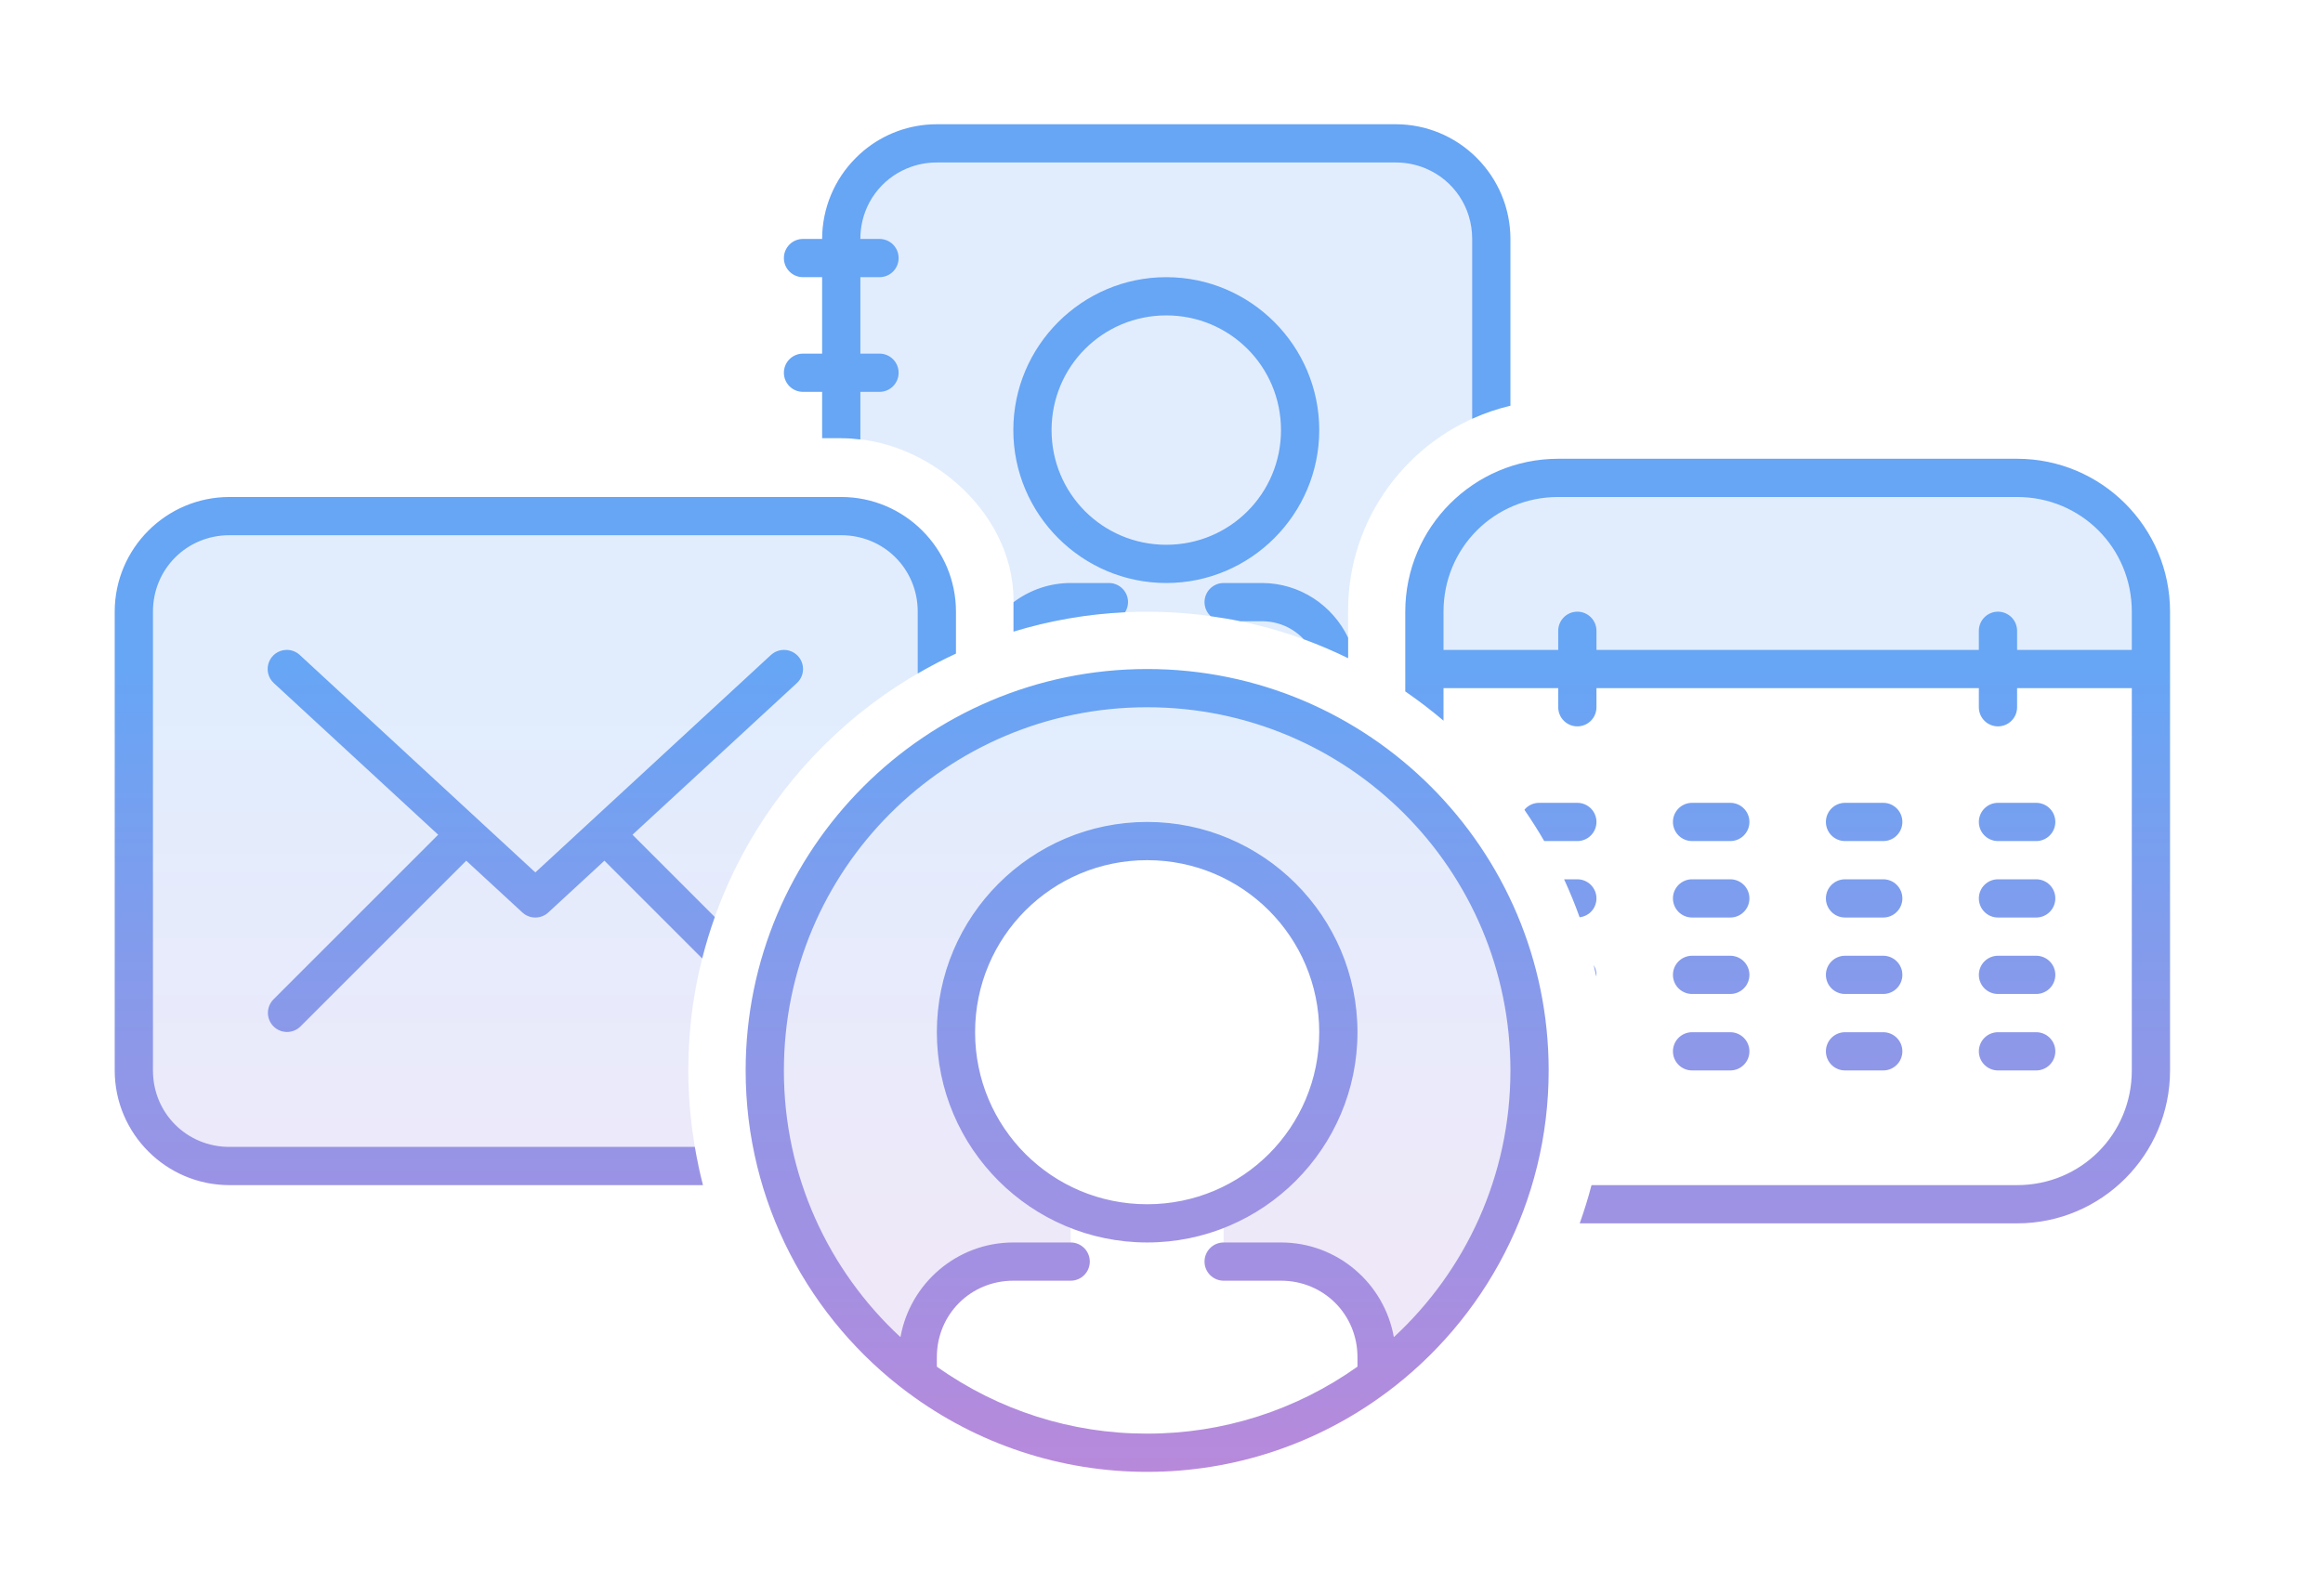 <!-- This Source Code Form is subject to the terms of the Mozilla Public
   - License, v. 2.0. If a copy of the MPL was not distributed with this
   - file, You can obtain one at http://mozilla.org/MPL/2.0/. -->
<svg width="243" height="167" viewBox="0 0 243 167" xmlns="http://www.w3.org/2000/svg">
  <path opacity="0.2" d="M98 15C92.46 15 88 19.46 88 25V45.848H88.022C92.637 45.848 96.94 47.788 100.178 50.658H100.18C103.421 53.532 106.021 57.794 106.021 62.848V66.082C110.446 64.734 115.138 64.004 120 64.004C127.538 64.004 134.67 65.751 141.021 68.856V63.848C141.021 54.194 147.315 45.968 156 43.022V25C156 19.46 151.54 15 146 15H98ZM163 50C155.244 50 149 56.244 149 64V70H225V64C225 56.244 218.756 50 211 50H163ZM24 54C18.46 54 14 58.46 14 64V112C14 117.54 18.46 122 24 122H73.07C72.383 118.771 72 115.43 72 112C72 93.471 82.577 77.362 98 69.365V64C98 58.46 93.54 54 88 54H24ZM120 72C109.391 72 99.216 76.213 91.715 83.715C84.213 91.216 80 101.391 80 112C80.021 118.187 81.476 124.285 84.252 129.814C87.028 135.344 91.05 140.155 96 143.867V142C96 136.46 100.46 132 106 132H112V126.305C108.438 124.75 105.404 122.19 103.273 118.939C101.142 115.689 100.005 111.887 100 108C100 102.696 102.106 97.608 105.857 93.857C109.608 90.107 114.696 88 120 88C125.304 88 130.392 90.107 134.143 93.857C137.894 97.608 140 102.696 140 108C139.995 111.887 138.858 115.688 136.727 118.939C134.596 122.19 131.562 124.75 128 126.305V132H134C139.54 132 144 136.46 144 142V143.867C148.95 140.155 152.972 135.344 155.748 129.814C158.524 124.285 159.98 118.187 160 112C160 106.747 158.965 101.546 156.955 96.693C154.945 91.84 151.999 87.429 148.285 83.715C144.57 80 140.162 77.055 135.309 75.045C130.456 73.035 125.253 72 120 72Z" fill="url(#paint0_linear_504_1627)"/>
  <path d="M98 13C95.107 13 92.45 14.028 90.375 15.742C90.077 15.988 89.796 16.25 89.523 16.523C88.407 17.635 87.523 18.956 86.918 20.41C86.314 21.865 86.001 23.425 86 25H84C82.892 25 82 25.892 82 27C82 28.108 82.892 29 84 29H86V37H84C82.892 37 82 37.892 82 39C82 40.108 82.892 41 84 41H86V45.848H88.022C88.689 45.848 89.348 45.9 90 45.978V41H92C93.108 41 94 40.108 94 39C94 37.892 93.108 37 92 37H90V29H92C93.108 29 94 28.108 94 27C94 25.892 93.108 25 92 25H90C90 24.72 90.011 24.443 90.039 24.172C90.176 22.746 90.697 21.384 91.547 20.23C92.397 19.078 93.545 18.177 94.867 17.625C95.859 17.209 96.924 16.996 98 17H146C147.076 16.996 148.141 17.209 149.133 17.625C152.011 18.827 154 21.65 154 25C153.993 31.267 154.001 36.64 154 43.812C155.274 43.235 156.612 42.778 158 42.451V25C157.999 23.425 157.687 21.865 157.082 20.41C156.478 18.956 155.593 17.636 154.477 16.523C153.367 15.406 152.047 14.519 150.592 13.914C149.137 13.309 147.576 12.999 146 13H98ZM122 29C113.187 29 106 36.187 106 45C106 53.813 113.187 61 122 61C130.813 61 138 53.813 138 45C138 36.187 130.813 29 122 29ZM122 33C128.651 33 134 38.349 134 45C134 51.651 128.651 57 122 57C115.349 57 110 51.651 110 45C110 38.349 115.349 33 122 33ZM163 48C154.171 48 147 55.17 147 64V72.346C148.389 73.295 149.721 74.319 151 75.404V72H163V74C163 74.53 163.211 75.039 163.586 75.414C163.961 75.789 164.47 76 165 76C165.53 76 166.039 75.789 166.414 75.414C166.789 75.039 167 74.53 167 74V72H207V74C207 74.53 207.211 75.039 207.586 75.414C207.961 75.789 208.47 76 209 76C209.53 76 210.039 75.789 210.414 75.414C210.789 75.039 211 74.53 211 74V72H223V112C223 118.683 217.683 124 211 124H166.482C166.131 125.359 165.713 126.691 165.248 128H211C219.829 128 227 120.829 227 112V64C227 55.17 219.829 48 211 48H163ZM24 52C17.387 52 12 57.387 12 64V112C12 118.613 17.387 124 24 124H73.535C73.196 122.687 72.91 121.354 72.682 120H24C19.533 120 16 116.467 16 112V64C16 59.533 19.533 56 24 56H88C92.467 56 96 59.533 96 64V70.465C97.296 69.712 98.631 69.018 100 68.387V64C100 57.387 94.613 52 88 52H24ZM163 52H211C217.683 52 223 57.317 223 64V68H211V66C211 65.47 210.789 64.961 210.414 64.586C210.039 64.211 209.53 64 209 64C208.47 64 207.961 64.211 207.586 64.586C207.211 64.961 207 65.47 207 66V68H167V66C167 65.47 166.789 64.961 166.414 64.586C166.039 64.211 165.53 64 165 64C164.47 64 163.961 64.211 163.586 64.586C163.211 64.961 163 65.47 163 66V68H151V64C151 57.317 156.317 52 163 52ZM112 61C109.759 61 107.693 61.754 106.021 63.008V66.084C109.742 64.948 113.652 64.251 117.691 64.059C117.889 63.743 117.999 63.378 118 63C118 62.47 117.789 61.961 117.414 61.586C117.039 61.211 116.53 61 116 61H112ZM128 61C127.47 61.001 126.961 61.211 126.586 61.586C126.211 61.961 126.001 62.47 126 63C126 63.53 126.211 64.039 126.586 64.414C126.608 64.436 126.635 64.452 126.658 64.473C127.702 64.618 128.738 64.788 129.76 65H132C133.747 65 135.289 65.724 136.377 66.883C137.967 67.462 139.515 68.126 141.021 68.863V66.723C139.411 63.348 135.974 61 132 61H128ZM29.922 68C29.526 68.015 29.143 68.146 28.822 68.379C28.502 68.611 28.258 68.935 28.121 69.307C27.984 69.678 27.96 70.082 28.053 70.467C28.145 70.852 28.349 71.2 28.641 71.469L45.836 87.336L28.586 104.586C28.222 104.963 28.021 105.467 28.025 105.992C28.03 106.516 28.24 107.02 28.611 107.391C28.982 107.761 29.483 107.971 30.008 107.975C30.532 107.98 31.037 107.778 31.414 107.414L48.773 90.055L54.641 95.469C55.01 95.811 55.496 96.002 56 96.002C56.504 96.002 56.99 95.811 57.359 95.469L63.227 90.055L73.453 100.281C73.825 98.808 74.269 97.362 74.773 95.945L66.164 87.336L83.359 71.469C83.601 71.246 83.785 70.965 83.893 70.654C84.001 70.343 84.03 70.011 83.978 69.686C83.927 69.36 83.797 69.053 83.598 68.791C83.399 68.529 83.137 68.319 82.838 68.182C82.478 68.016 82.078 67.961 81.688 68.023C81.297 68.086 80.933 68.262 80.643 68.531L56 91.281L31.359 68.531C31.166 68.352 30.94 68.212 30.693 68.121C30.446 68.03 30.185 67.989 29.922 68ZM120 70C96.828 70 78 88.828 78 112C78 125.806 84.688 138.068 94.992 145.727L95 145.735C95.002 145.737 95.006 145.734 95.008 145.735C102.23 151.11 110.996 154.01 120 154C129.004 154.01 137.77 151.11 144.992 145.734L145.008 145.726C155.312 138.068 162 125.806 162 112C162 88.828 143.172 70 120 70ZM120 74C141.012 74 158 90.988 158 112C158 123.041 153.305 132.968 145.805 139.906C144.809 134.288 139.898 130 134 130H128C127.47 130 126.961 130.211 126.586 130.586C126.211 130.961 126 131.47 126 132C126 132.53 126.211 133.039 126.586 133.414C126.961 133.789 127.47 134 128 134H134C138.467 134 142 137.533 142 142V142.992C135.576 147.563 127.884 150.013 120 150C112.115 150.017 104.422 147.567 98 142.992V142C98 137.533 101.533 134 106 134H112C112.53 134 113.039 133.789 113.414 133.414C113.789 133.039 114 132.53 114 132C114 131.47 113.789 130.961 113.414 130.586C113.039 130.211 112.53 130 112 130H106C100.102 130 95.191 134.288 94.195 139.906C86.69 132.964 81.991 123.032 82 112C82 90.988 98.988 74 120 74ZM161 84C160.47 84 159.961 84.211 159.586 84.586C159.54 84.632 159.505 84.685 159.465 84.734C160.198 85.793 160.887 86.883 161.535 88H165C165.53 88 166.039 87.789 166.414 87.414C166.789 87.039 167 86.53 167 86C167 85.47 166.789 84.961 166.414 84.586C166.039 84.211 165.53 84 165 84H161ZM177 84C176.47 84 175.961 84.211 175.586 84.586C175.211 84.961 175 85.47 175 86C175 86.53 175.211 87.039 175.586 87.414C175.961 87.789 176.47 88 177 88H181C181.53 88 182.039 87.789 182.414 87.414C182.789 87.039 183 86.53 183 86C183 85.47 182.789 84.961 182.414 84.586C182.039 84.211 181.53 84 181 84H177ZM193 84C192.47 84 191.961 84.211 191.586 84.586C191.211 84.961 191 85.47 191 86C191 86.53 191.211 87.039 191.586 87.414C191.961 87.789 192.47 88 193 88H197C197.53 88 198.039 87.789 198.414 87.414C198.789 87.039 199 86.53 199 86C199 85.47 198.789 84.961 198.414 84.586C198.039 84.211 197.53 84 197 84H193ZM209 84C208.47 84 207.961 84.211 207.586 84.586C207.211 84.961 207 85.47 207 86C207 86.53 207.211 87.039 207.586 87.414C207.961 87.789 208.47 88 209 88H213C213.53 88 214.039 87.789 214.414 87.414C214.789 87.039 215 86.53 215 86C215 85.47 214.789 84.961 214.414 84.586C214.039 84.211 213.53 84 213 84H209ZM120 86C107.873 86 98 95.874 98 108C98 120.127 107.873 130 120 130C132.127 130 142 120.127 142 108C142 95.874 132.127 86 120 86ZM120 90C129.965 90 138 98.035 138 108C138 117.965 129.965 126 120 126C110.035 126 102 117.965 102 108C102 98.035 110.035 90 120 90ZM163.613 92C164.211 93.297 164.756 94.621 165.238 95.977C165.68 95.923 166.096 95.732 166.414 95.414C166.789 95.039 167 94.53 167 94C167 93.47 166.789 92.961 166.414 92.586C166.039 92.211 165.53 92 165 92H163.613ZM177 92C176.47 92 175.961 92.211 175.586 92.586C175.211 92.961 175 93.47 175 94C175 94.53 175.211 95.039 175.586 95.414C175.961 95.789 176.47 96 177 96H181C181.53 96 182.039 95.789 182.414 95.414C182.789 95.039 183 94.53 183 94C183 93.47 182.789 92.961 182.414 92.586C182.039 92.211 181.53 92 181 92H177ZM193 92C192.47 92 191.961 92.211 191.586 92.586C191.211 92.961 191 93.47 191 94C191 94.53 191.211 95.039 191.586 95.414C191.961 95.789 192.47 96 193 96H197C197.53 96 198.039 95.789 198.414 95.414C198.789 95.039 199 94.53 199 94C199 93.47 198.789 92.961 198.414 92.586C198.039 92.211 197.53 92 197 92H193ZM209 92C208.47 92 207.961 92.211 207.586 92.586C207.211 92.961 207 93.47 207 94C207 94.53 207.211 95.039 207.586 95.414C207.961 95.789 208.47 96 209 96H213C213.53 96 214.039 95.789 214.414 95.414C214.789 95.039 215 94.53 215 94C215 93.47 214.789 92.961 214.414 92.586C214.039 92.211 213.53 92 213 92H209ZM177 100C176.47 100 175.961 100.211 175.586 100.586C175.211 100.961 175 101.47 175 102C175 102.53 175.211 103.039 175.586 103.414C175.961 103.789 176.47 104 177 104H181C181.53 104 182.039 103.789 182.414 103.414C182.789 103.039 183 102.53 183 102C183 101.47 182.789 100.961 182.414 100.586C182.039 100.211 181.53 100 181 100H177ZM193 100C192.47 100 191.961 100.211 191.586 100.586C191.211 100.961 191 101.47 191 102C191 102.53 191.211 103.039 191.586 103.414C191.961 103.789 192.47 104 193 104H197C197.53 104 198.039 103.789 198.414 103.414C198.789 103.039 199 102.53 199 102C199 101.47 198.789 100.961 198.414 100.586C198.039 100.211 197.53 100 197 100H193ZM209 100C208.47 100 207.961 100.211 207.586 100.586C207.211 100.961 207 101.47 207 102C207 102.53 207.211 103.039 207.586 103.414C207.961 103.789 208.47 104 209 104H213C213.53 104 214.039 103.789 214.414 103.414C214.789 103.039 215 102.53 215 102C215 101.47 214.789 100.961 214.414 100.586C214.039 100.211 213.53 100 213 100H209ZM166.705 100.967C166.8 101.367 166.898 101.764 166.982 102.168C166.987 102.112 167 102.057 167 102C167 101.632 166.893 101.277 166.705 100.967ZM177 108C176.47 108 175.961 108.211 175.586 108.586C175.211 108.961 175 109.47 175 110C175 110.53 175.211 111.039 175.586 111.414C175.961 111.789 176.47 112 177 112H181C181.53 112 182.039 111.789 182.414 111.414C182.789 111.039 183 110.53 183 110C183 109.47 182.789 108.961 182.414 108.586C182.039 108.211 181.53 108 181 108H177ZM193 108C192.47 108 191.961 108.211 191.586 108.586C191.211 108.961 191 109.47 191 110C191 110.53 191.211 111.039 191.586 111.414C191.961 111.789 192.47 112 193 112H197C197.53 112 198.039 111.789 198.414 111.414C198.789 111.039 199 110.53 199 110C199 109.47 198.789 108.961 198.414 108.586C198.039 108.211 197.53 108 197 108H193ZM209 108C208.47 108 207.961 108.211 207.586 108.586C207.211 108.961 207 109.47 207 110C207 110.53 207.211 111.039 207.586 111.414C207.961 111.789 208.47 112 209 112H213C213.53 112 214.039 111.789 214.414 111.414C214.789 111.039 215 110.53 215 110C215 109.47 214.789 108.961 214.414 108.586C214.039 108.211 213.53 108 213 108H209Z" fill="url(#paint1_linear_504_1627)"/>
  <defs>
    <linearGradient id="paint0_linear_504_1627" x1="120" y1="72" x2="120" y2="143.867" gradientUnits="userSpaceOnUse">
      <stop stop-color="#67A5F5"/>
      <stop offset="1" stop-color="#B889DB"/>
    </linearGradient>
    <linearGradient id="paint1_linear_504_1627" x1="120" y1="70" x2="120" y2="154" gradientUnits="userSpaceOnUse">
      <stop stop-color="#67A5F5"/>
      <stop offset="1" stop-color="#B889DB"/>
    </linearGradient>
  </defs>
</svg>
